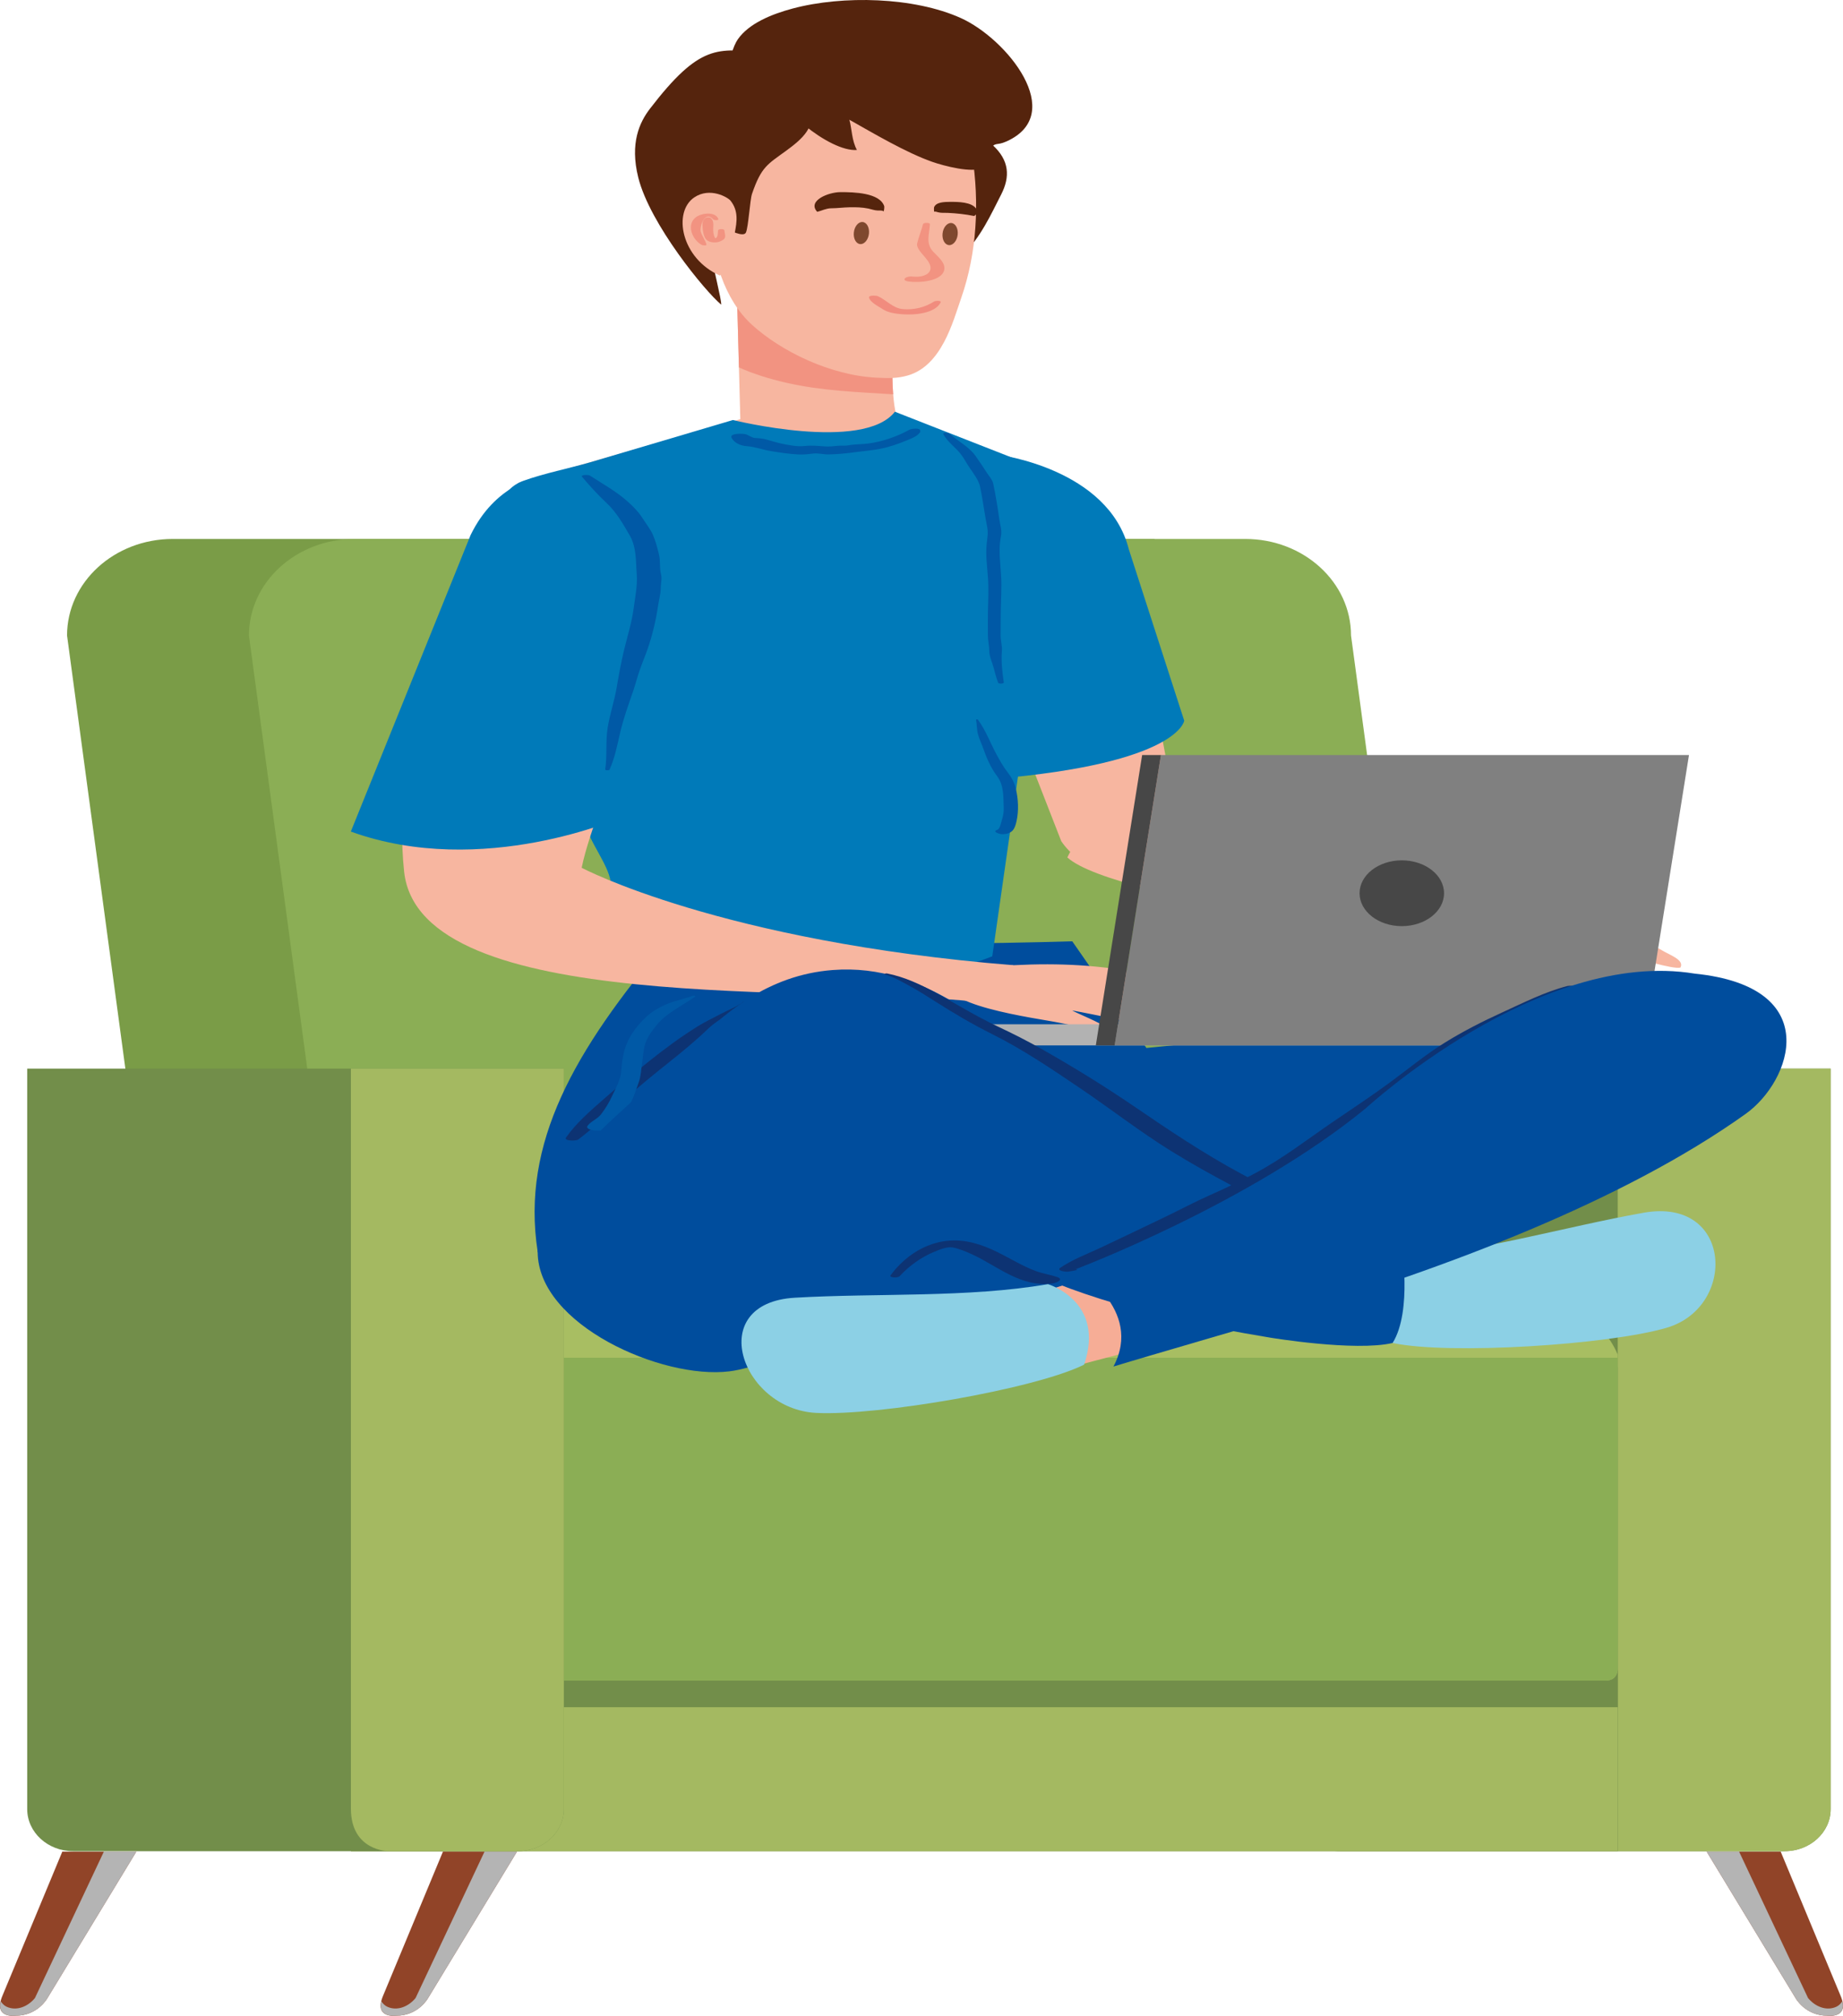 <svg id="course" width="394" height="431" viewBox="0 0 394 431" fill="none" xmlns="http://www.w3.org/2000/svg">
<g id="online-course">
<g id="Group 5">
<g id="Group">
<g id="Group_2">
<g id="Group_3">
<g id="Group_4">
<path id="Vector" d="M276.641 228.482V386.804C276.641 391.773 281.05 395.802 286.489 395.802H381.514C386.951 395.802 391.36 391.773 391.36 386.804V228.482H276.641Z" fill="#728E4A"/>
<path id="Vector_2" d="M345.841 228.482V395.802H381.514C386.951 395.802 391.361 391.773 391.361 386.804V228.482H345.841Z" fill="#A4B961"/>
</g>
<g id="Group_5">
<path id="Vector_3" d="M36.928 115.234H246.827L267.824 312.51H57.926C45.449 312.51 35.332 303.272 35.332 291.869L14.334 135.874C14.334 124.473 24.451 115.234 36.928 115.234Z" fill="#7A9C47"/>
<path id="Vector_4" d="M74.219 291.869C74.219 303.272 84.328 312.51 96.813 312.51H287.23C299.706 312.51 309.825 303.272 309.825 291.869L288.825 135.874C288.825 124.473 278.707 115.234 266.231 115.234H75.815C63.33 115.234 53.221 124.473 53.221 135.874L74.219 291.869Z" fill="#8BAE55"/>
</g>
<g id="Group_6">
<path id="Vector_5" d="M345.841 292.226H75.017V395.802H345.841V292.226Z" fill="#728E4A"/>
<path id="Vector_6" d="M345.849 365.017H75.017V395.802H345.849V365.017Z" fill="#A4B961"/>
<g id="Group_7">
<g id="Group_8">
<g id="Group_9">
<path id="Vector_7" d="M343.263 359.318H84.942C79.464 359.318 75.017 355.769 75.017 351.389V289.618C75.017 286.666 79.619 283.284 84.942 281.69C166.424 269.297 335.918 281.69 335.918 281.69C342.02 283.376 343.883 285.22 345.843 289.618V356.524C345.843 356.524 346.098 359.318 343.263 359.318Z" fill="#A8BE62"/>
</g>
</g>
<g id="Group_10">
<path id="Vector_8" d="M345.844 290.303H75.017V351.39C75.017 355.77 79.464 359.319 84.942 359.319H343.263C346.099 359.319 345.844 356.525 345.844 356.525L345.844 290.303Z" fill="#8BAE55"/>
</g>
</g>
</g>
<g id="Group_11">
<g id="Group_12">
<path id="Vector_9" d="M380.686 395.906H364.866L383.819 427.138C383.819 427.138 385.877 430.999 390.689 430.965C390.689 430.965 395.621 431.677 393.446 426.626L380.686 395.906Z" fill="#914428"/>
<path id="Vector_10" d="M364.866 395.906L383.819 427.138C383.819 427.138 385.877 430.999 390.689 430.965C390.689 430.965 394.725 431.537 393.863 427.883C393.517 428.388 393.106 428.813 392.583 429.055C390.448 430.034 388.023 429.022 386.525 427.187L371.795 395.906H364.866Z" fill="#B4B4B4"/>
</g>
<g id="Group_13">
<path id="Vector_11" d="M94.687 395.906H110.509L91.553 427.138C91.553 427.138 89.5 430.999 84.691 430.965C84.691 430.965 79.753 431.677 81.927 426.626L94.687 395.906Z" fill="#914428"/>
<path id="Vector_12" d="M110.509 395.906L91.553 427.138C91.553 427.138 89.5 430.999 84.691 430.965C84.691 430.965 80.65 431.537 81.514 427.883C81.855 428.388 82.267 428.813 82.791 429.055C84.924 430.034 87.35 429.022 88.847 427.187L103.575 395.906H110.509Z" fill="#B4B4B4"/>
</g>
</g>
<g id="Group_14">
<path id="Vector_13" d="M13.314 395.906H29.135L10.181 427.138C10.181 427.138 8.125 430.999 3.316 430.965C3.316 430.965 -1.621 431.677 0.553 426.626L13.314 395.906Z" fill="#914428"/>
<path id="Vector_14" d="M29.134 395.906L10.181 427.138C10.181 427.138 8.124 430.999 3.315 430.965C3.315 430.965 -0.723 431.537 0.139 427.883C0.483 428.388 0.893 428.813 1.416 429.055C3.551 430.034 5.981 429.022 7.473 427.187L22.199 395.906H29.134Z" fill="#B4B4B4"/>
</g>
<g id="Group_15">
<path id="Vector_15" d="M5.817 228.482V386.804C5.817 391.773 10.225 395.802 15.663 395.802H110.688C116.125 395.802 120.537 391.773 120.537 386.804V228.482H5.817Z" fill="#728E4A"/>
<path id="Vector_16" d="M75.017 228.482V386.713C75.017 395.802 83.077 395.802 83.077 395.802H110.688C116.125 395.802 120.537 391.773 120.537 386.804V228.482H75.017Z" fill="#A4B961"/>
</g>
</g>
</g>
</g>
<g id="Group 1">
<g id="Group_16">
<path id="Vector_17" d="M229.229 201.257C229.229 201.257 191.389 202.494 142.276 201.499C122.979 224.486 111.315 244.25 114.945 267.627C114.945 267.627 122.609 286.543 160.081 288.32L235.608 279.165L302.338 281.085C302.338 281.085 367.311 225.649 325.62 215.935L245.085 224.064L229.229 201.257Z" fill="#004D9D"/>
<g id="Group_17">
<g id="Group_18">
<path id="Vector_18" d="M123.633 243.629C127.064 241.028 130.053 238.084 133.222 235.287C136.377 232.503 139.648 229.801 142.987 227.152C145.891 224.848 148.766 222.467 151.377 219.957C152.679 218.706 154.196 217.787 155.875 216.861C157.33 216.058 158.145 215.299 159.235 214.219C159.297 214.157 159.021 214.135 158.967 214.176C157.606 215.203 155.611 215.995 154.02 216.82C152.301 217.711 150.563 218.559 148.95 219.567C145.361 221.808 142.165 224.206 138.941 226.754C135.589 229.402 132.331 232.123 129.164 234.905C126.218 237.494 123.132 240.16 121.01 243.207C120.477 243.974 123.154 243.992 123.633 243.629Z" fill="#0D3373"/>
</g>
</g>
<g id="Group_19">
<path id="Vector_19" d="M192.697 91.648L158.335 92.208L157.552 62.993L191.91 62.431C191.91 62.431 188.865 85.51 192.697 91.648Z" fill="#F7B6A0"/>
<path id="Vector_20" d="M190.943 84.308C183.144 83.811 175.741 83.578 168.088 81.833C164.42 80.996 161.065 79.949 157.97 78.556L157.552 62.993L191.91 62.431C191.91 62.431 190.223 75.238 190.943 84.308Z" fill="#F29381"/>
<g id="Group_20">
<path id="Vector_21" d="M214.045 41.56C211.876 45.803 209.656 50.733 205.874 54.454C201.561 58.707 195.23 59.006 192.312 53.699C189.567 48.703 189.663 42.532 190.848 37.399C191.492 34.594 192.707 31.418 196.074 29.509C201.335 26.528 208.26 27.458 212.171 30.987C215.833 34.297 215.946 37.823 214.045 41.56Z" fill="#55240D"/>
<g id="Group_21">
<path id="Vector_22" d="M208.509 48.694C208.148 53.795 207.183 58.879 205.457 63.81C203.706 68.814 201.314 78.19 194.068 80.28C191.829 80.926 190.007 80.878 187.422 80.752C177.553 80.271 167.035 75.156 160.762 69.448C149.062 58.808 149.095 32.995 160.816 22.991C171.514 13.858 205.538 18.558 207.823 33.12C208.612 38.146 208.885 43.419 208.509 48.694Z" fill="#F7B6A0"/>
</g>
<path id="Vector_23" d="M160.765 41.451C160.33 42.73 159.99 48.587 159.462 49.718C158.939 50.853 155.638 49.052 155.638 49.052C153.31 47.14 156.319 42.833 152.256 42.138C147.846 41.38 154.287 62.803 154.184 65.139C150.807 62.348 138.945 47.941 136.451 37.962C134.606 30.574 136.751 26.108 138.945 23.25C149.594 9.382 153.432 10.251 163.308 11.327C167.814 11.819 171.265 19.743 172.912 23.213C174.68 26.928 171.436 29.766 168.172 32.151C164.088 35.136 162.77 35.601 160.765 41.451Z" fill="#55240D"/>
<g id="Group_22">
<path id="Vector_24" d="M148.425 42.205C143.809 45.312 145.563 55.231 153.896 58.915C156.209 57.181 156.594 52.196 157.084 49.751C157.563 47.352 157.874 45.043 156.165 42.894C155.639 42.234 151.817 39.921 148.425 42.205Z" fill="#F7B6A0"/>
<g id="Group_23">
<g id="Group_24">
<g id="Group_25">
<path id="Vector_25" d="M153.511 49.26C153.43 49.677 153.522 50.603 153.065 50.883C152.917 50.974 152.759 51.039 152.59 51.102C152.819 51.017 153.294 51.319 153.041 51.071C152.612 50.65 152.547 50.029 152.484 49.517C152.374 48.619 152.825 47.277 151.896 46.58C151.662 46.404 151.1 46.428 150.86 46.58C150.196 46.999 150.163 47.678 150.186 48.289C150.217 49.148 150.318 50.041 150.722 50.848C151.119 51.639 152.125 51.911 153.149 51.814C153.72 51.76 154.22 51.52 154.649 51.237C155.324 50.793 154.912 49.851 154.858 49.26C154.824 48.893 153.581 48.902 153.511 49.26Z" fill="#F29381"/>
</g>
</g>
<g id="Group_26">
<g id="Group_27">
<path id="Vector_26" d="M153.569 46.812C152.93 45.189 150.032 45.51 148.797 46.424C146.68 47.99 147.922 51.264 150.069 52.389C150.21 52.463 151.096 52.576 151.024 52.29C150.785 51.345 150.082 50.486 149.805 49.537C149.508 48.519 150.664 44.845 152.497 46.925C152.682 47.136 153.705 47.157 153.569 46.812Z" fill="#F29381"/>
</g>
</g>
</g>
</g>
<g id="Group_28">
<g id="Group_29">
<g id="Group_30">
<path id="Vector_27" d="M189.032 44.076C188.046 41.213 182.609 41.067 179.633 41.08C177.129 41.09 172.599 42.893 174.653 45.234C174.686 45.25 174.719 45.265 174.752 45.281C175.732 45.03 176.631 44.54 177.695 44.534C178.995 44.527 180.281 44.348 181.584 44.321C182.974 44.293 184.304 44.315 185.647 44.596C186.302 44.733 186.92 44.983 187.6 45.009C187.948 45.022 188.583 44.942 188.852 45.174C189 45.302 189.08 44.214 189.032 44.076Z" fill="#55240D"/>
</g>
</g>
<g id="Group_31">
<g id="Group_32">
<path id="Vector_28" d="M199.764 45.27C199.964 45.179 200.301 45.32 200.489 45.373C201.152 45.564 201.893 45.482 202.594 45.514C204.423 45.597 206.476 45.812 208.233 46.183C208.26 46.169 208.287 46.157 208.314 46.144C208.445 46.04 208.575 45.937 208.706 45.834C208.983 45.614 208.87 44.879 208.706 44.636C207.73 43.191 204.919 43.148 203.032 43.163C201.85 43.172 200.108 43.215 199.691 44.311C199.657 44.4 199.631 45.329 199.764 45.27Z" fill="#55240D"/>
</g>
</g>
<path id="Vector_29" d="M201.501 49.947C201.376 51.258 201.996 52.355 202.888 52.408C203.78 52.462 204.608 51.449 204.737 50.141C204.869 48.834 204.247 47.732 203.352 47.681C202.46 47.628 201.631 48.643 201.501 49.947Z" fill="#7F482E"/>
<path id="Vector_30" d="M182.534 49.73C182.401 51.038 183.024 52.14 183.917 52.191C184.809 52.246 185.637 51.231 185.769 49.923C185.894 48.619 185.275 47.517 184.381 47.465C183.489 47.41 182.661 48.426 182.534 49.73Z" fill="#7F482E"/>
<g id="Group_33">
<g id="Group_34">
<path id="Vector_31" d="M199.732 64.444C197.759 65.683 195.55 66.301 192.997 66.088C190.901 65.913 189.426 64.096 187.658 63.318C187.357 63.184 185.662 63.075 185.781 63.614C186.01 64.652 187.778 65.486 188.763 66.136C189.841 66.846 191.416 67.069 192.785 67.183C195.605 67.419 199.905 66.995 201.09 64.662C201.319 64.213 199.988 64.284 199.732 64.444Z" fill="#F18C7E"/>
</g>
</g>
<g id="Group_35">
<g id="Group_36">
<path id="Vector_32" d="M197.314 47.941C196.965 49.317 196.411 50.655 196.068 52.033C195.83 52.988 197.197 54.328 197.807 55.062C198.542 55.946 199.349 57.06 198.691 58.096C198.081 59.057 196.295 59.288 195.092 59.127C193.741 58.947 192.386 59.941 194.318 60.199C196.67 60.514 201.318 60.098 201.851 57.757C202.202 56.22 200.611 54.983 199.527 53.846C197.817 52.051 198.7 50.002 198.801 47.941C198.82 47.541 197.413 47.552 197.314 47.941Z" fill="#F29381"/>
</g>
</g>
</g>
</g>
</g>
<path id="Vector_33" d="M207.628 130.479C203.03 108.632 217.121 107.497 217.121 107.497C232.976 104.333 240.349 123.126 240.349 123.126C240.349 123.126 251.782 164.7 251.629 183.336C251.629 183.336 234.816 191.467 226.879 179.854L207.628 130.479Z" fill="#F7B6A0"/>
<path id="Vector_34" d="M163.821 88.031L110.737 103.25L139.964 205.211H209.925L229.166 105.278L188.668 88.031H163.821Z" fill="#F7B6A0"/>
<path id="Vector_35" d="M191.313 88.031L226.789 101.932L212.13 204.471C197.987 210.07 190.061 206.505 168.198 206.48C161.208 206.474 140.491 209.458 137.454 203.74C135.608 200.264 130.408 192.945 130.568 189.255C130.73 185.557 125.529 179.557 125.142 175.865C124.757 172.18 124.845 168.514 122.526 165.201C118.21 159.03 118.273 149.891 116.306 142.96C114.312 135.925 112.954 132.44 112.951 125.205C112.951 121.362 108.72 117.06 107.51 113.321C106.224 109.348 106.945 104.559 111.981 102.766C116.453 101.17 121.547 100.174 126.184 98.839L156.681 89.804C156.681 89.804 184.539 96.72 191.313 88.031Z" fill="#007AB9"/>
<path id="Vector_36" d="M212.655 166.521L204.008 129.824C204.008 129.824 191.438 108.486 213.336 97.226C213.336 97.226 236.958 100.119 241.325 117.458L253.166 154.092C253.166 154.092 251.976 163.214 212.655 166.521Z" fill="#007AB9"/>
<path id="Vector_37" d="M208.861 214.205C174.362 210.372 89.781 217.284 86.399 186.409C83.632 161.162 94.558 121.353 109.427 112.297C120.469 105.571 135.304 109.308 141.237 119.399C147.842 130.637 127.619 169.408 124.351 185.538C124.351 185.538 154.013 201.319 216.649 206.369L208.861 214.205Z" fill="#F7B6A0"/>
<path id="Vector_38" d="M75 177.798L100.607 114.396C105.815 103.685 114.653 101.885 116.451 101.885C143.807 101.883 146.219 128.201 146.219 128.201L132.978 174.698C132.978 174.698 103.18 187.997 75 177.798Z" fill="#007AB9"/>
<path id="Vector_39" d="M203.719 208.958C205.139 207.493 212.966 206.558 216.649 206.369C226.716 205.851 235.381 206.352 244.737 208.224C247.954 208.867 254.937 210.306 257.907 211.582C259.717 212.36 263.247 212.995 262.654 214.746C261.242 215.339 253.099 214.074 247.74 213.096C255.558 214.873 257.385 216.545 257.542 217.352C255.633 218.992 246.469 215.768 240.02 214.676C237.937 214.322 252.263 218.53 245.26 218.984C243.745 219.081 233.886 216.87 229.216 216.045C229.718 216.423 235.913 218.934 235.759 219.365C235.627 220.489 229.441 219.301 226.351 218.651C222.196 217.775 198.112 214.736 203.719 208.958Z" fill="#F7B6A0"/>
<path id="Vector_40" d="M302.355 193.538C304.071 192.278 311.989 192.369 315.658 192.659C325.699 193.455 334.131 195.072 342.96 198.131C345.994 199.181 352.573 201.505 355.226 203.147C356.85 204.15 360.193 205.234 359.235 206.882C357.712 207.286 349.955 204.984 344.877 203.321C352.211 206.09 353.653 207.974 353.634 208.791C351.403 210.162 343.055 205.793 336.928 203.88C334.952 203.261 348.178 209.265 341.179 208.807C339.662 208.708 330.41 205.249 325.982 203.831C326.402 204.268 331.969 207.546 331.727 207.953C331.356 209.044 325.51 207.069 322.606 206.029C318.694 204.627 295.594 198.508 302.355 193.538Z" fill="#F7B6A0"/>
<path id="Vector_41" d="M250.543 170.132L319.375 196.514L312.475 201.257C312.475 201.257 238.673 192.834 228.174 183.323C228.174 183.323 235.469 167.411 250.543 170.132Z" fill="#F7B6A0"/>
<g id="Group_37">
<g id="Group_38">
<path id="Vector_42" d="M196.726 92.331C196.731 92.257 196.734 92.183 196.736 92.109C196.764 91.409 194.844 91.648 194.438 91.871C191.869 93.288 188.743 94.418 185.611 94.829C184.228 95.011 182.778 94.944 181.415 95.211C180.622 95.366 179.826 95.232 179.025 95.317C178.138 95.41 177.327 95.51 176.422 95.451C174.891 95.352 173.56 95.183 172.014 95.359C170.467 95.536 168.652 95.179 167.151 94.865C165.974 94.62 164.874 94.24 163.716 93.942C162.984 93.753 162.177 93.678 161.411 93.647C160.873 93.625 160.087 93.115 159.64 92.915C159.017 92.638 155.805 92.56 156.41 93.633C156.994 94.67 158.184 95.292 159.664 95.398C161.479 95.528 162.981 96.151 164.744 96.437C166.738 96.761 168.663 97.068 170.706 97.169C171.783 97.222 172.81 97.105 173.873 96.972C174.838 96.853 176.129 97.178 177.141 97.159C178.875 97.129 180.747 96.961 182.456 96.728C184.37 96.468 186.317 96.327 188.205 95.957C190.145 95.576 192.039 94.899 193.802 94.179C194.81 93.768 196.626 93.108 196.736 92.109C196.117 92.245 195.498 92.38 194.88 92.516C195.025 92.558 195.17 92.599 195.316 92.64C195.637 92.731 196.704 92.743 196.726 92.331Z" fill="#0059A6"/>
</g>
</g>
<g id="Group_39">
<g id="Group_40">
<path id="Vector_43" d="M124.431 101.944C126.062 103.87 127.725 105.718 129.628 107.499C131.85 109.581 133.193 112.025 134.617 114.469C136.102 117.017 135.903 119.967 136.121 122.682C136.318 125.136 135.789 127.634 135.457 130.116C135.071 133.011 134.175 135.864 133.476 138.721C132.791 141.52 132.294 144.293 131.81 147.116C131.326 149.948 130.368 152.721 129.911 155.561C129.432 158.536 129.828 161.54 129.382 164.513C129.348 164.745 130.214 164.756 130.303 164.561C131.467 161.988 131.956 159.312 132.577 156.638C133.279 153.615 134.367 150.65 135.382 147.685C135.87 146.261 136.228 144.809 136.719 143.384C137.259 141.819 137.921 140.283 138.46 138.72C139.479 135.763 140.225 132.648 140.668 129.607C140.854 128.33 141.251 126.979 141.259 125.699C141.265 124.615 141.575 123.76 141.296 122.682C140.96 121.387 141.211 119.997 140.905 118.679C140.572 117.245 140.2 115.832 139.619 114.445C139.081 113.162 138.056 111.887 137.287 110.678C136.485 109.416 135.337 108.263 134.154 107.207C131.79 105.095 128.837 103.447 126.089 101.677C125.787 101.482 124.041 101.485 124.431 101.944Z" fill="#0059A6"/>
</g>
</g>
<g id="Group_41">
<g id="Group_42">
<path id="Vector_44" d="M201.677 92.842C202.569 94.563 204.479 95.76 205.608 97.374C206.262 98.308 206.781 99.295 207.435 100.231C208.189 101.31 209.226 102.743 209.493 103.955C210.014 106.314 210.321 108.723 210.748 111.094C210.955 112.243 211.27 113.408 211.127 114.568C210.98 115.763 210.845 116.891 210.85 118.098C210.859 120.459 211.238 122.776 211.285 125.128C211.336 127.657 211.178 130.193 211.186 132.724C211.19 133.779 211.194 134.834 211.198 135.89C211.202 137.013 211.488 138.092 211.493 139.216C211.497 140.407 212.165 141.721 212.459 142.897C212.718 143.934 213.004 144.962 213.384 145.977C213.482 146.239 214.637 146.215 214.592 145.914C214.272 143.776 214.006 141.357 214.187 139.216C214.284 138.071 213.912 137.022 213.915 135.89C213.92 134.652 213.924 133.415 213.929 132.178C213.937 129.827 214.064 127.479 214.078 125.128C214.095 122.605 213.689 120.098 213.698 117.564C213.702 116.539 213.805 115.579 214.001 114.567C214.223 113.422 213.814 112.233 213.649 111.094C213.28 108.538 212.872 105.938 212.332 103.401C212.152 102.553 211.321 101.643 210.841 100.878C210.139 99.756 209.368 98.668 208.61 97.566C207.183 95.495 204.889 94.436 202.975 92.705C202.741 92.493 201.461 92.423 201.677 92.842Z" fill="#0059A6"/>
</g>
</g>
<g id="Group_43">
<g id="Group_44">
<path id="Vector_45" d="M208.656 153.885C208.862 154.878 208.799 155.892 209.047 156.886C209.314 157.959 209.831 158.972 210.201 160.026C210.918 162.066 211.763 164.081 213.129 165.897C214.688 167.968 214.469 170.369 214.58 172.666C214.624 173.591 214.461 174.437 214.182 175.328C214.056 175.73 213.797 177.208 213.229 177.403C211.992 177.828 213.684 178.366 214.264 178.357C216.534 178.322 216.963 177.125 217.31 175.603C217.817 173.377 217.698 170.767 217.144 168.541C216.845 167.343 216.267 166.22 215.456 165.182C214.468 163.918 213.77 162.653 213.025 161.279C211.693 158.821 210.755 156.189 209.058 153.864C209.005 153.792 208.634 153.778 208.656 153.885Z" fill="#0059A6"/>
</g>
</g>
<g id="Group_45">
<g id="Group_46">
<path id="Vector_46" d="M148.078 212.909C146.137 213.652 144.139 213.948 142.245 214.813C140.755 215.494 139.425 216.252 138.299 217.282C135.779 219.587 134.016 222.21 133.33 225.203C133.031 226.509 132.897 227.914 132.784 229.241C132.636 230.971 131.537 232.82 130.797 234.449C130.195 235.777 129.406 237.046 128.486 238.256C127.726 239.254 126.359 239.715 125.634 240.668C124.764 241.812 129.088 242.026 129.862 241.348C130.243 241.014 130.727 240.893 131.174 240.625C131.731 240.29 132.158 239.812 132.578 239.377C133.597 238.323 134.245 237.043 134.841 235.82C135.521 234.427 135.979 232.963 136.507 231.532C137.017 230.149 137.038 228.799 137.256 227.385C137.465 226.031 137.501 224.739 137.871 223.392C138.28 221.901 139.296 220.522 140.315 219.241C142.403 216.615 145.769 215.1 148.63 213.072C148.878 212.896 148.206 212.86 148.078 212.909Z" fill="#0059A6"/>
</g>
</g>
<g id="Group_47">
<path id="Vector_47" d="M316.134 218.997H194.842V223.516H316.134V218.997Z" fill="#B2B2B2"/>
<g id="Group_48">
<g id="Group_49">
<path id="Vector_48" d="M351.169 223.517H238.289L248.187 161.436H361.073L351.169 223.517Z" fill="#808080"/>
<path id="Vector_49" d="M234.266 223.517H238.289L248.187 161.436H244.169L234.266 223.517Z" fill="#474747"/>
</g>
</g>
<path id="Vector_50" d="M308.71 190.982C308.71 194.867 304.664 198.016 299.68 198.016C294.692 198.016 290.651 194.867 290.651 190.982C290.651 187.098 294.692 183.948 299.68 183.948C304.664 183.948 308.71 187.098 308.71 190.982Z" fill="#474747"/>
</g>
<g id="Group_50">
<path id="Vector_51" d="M243.284 269.726L217.463 277.92L224.102 293.561L250.406 286.643L243.284 269.726Z" fill="#F6AD96"/>
<g id="Group_51">
<path id="Vector_52" d="M278.373 268.711L306.15 270.622L305.707 287.091L277.956 286.509L278.373 268.711Z" fill="#F6AD96"/>
<path id="Vector_53" d="M297.717 287.137C309.701 289.709 343.893 287.553 356.342 283.875C371.409 279.418 370.368 255.923 351.392 259.29C334.2 262.342 316.133 267.812 298.6 268.921C298.6 268.921 288.162 275.229 297.717 287.137Z" fill="#8CD0E5"/>
</g>
<path id="Vector_54" d="M297.717 287.137C302.003 280.26 299.584 265.908 299.584 265.908L284.603 259.777C266.118 248.576 244.182 241.3 226.08 229.728C212.063 220.768 198.354 205.814 177.984 207.402C164.209 208.475 154.716 216.542 146.818 224.637C133.646 238.127 114.945 249.132 114.945 267.627C114.945 283.25 141.541 294.969 155.887 293.208C166.492 291.901 182.424 281.493 188.316 275.218L204.14 260.013C204.14 260.013 210.428 275.977 271.519 285.994C271.519 285.994 289.672 289.022 297.717 287.137Z" fill="#004D9D"/>
<g id="Group_52">
<g id="Group_53">
<path id="Vector_55" d="M189.243 208.382C191.128 208.903 192.64 209.827 194.27 210.7C196.251 211.762 198.115 212.958 199.976 214.143C203.873 216.625 207.867 218.988 212.106 221.104C218.812 224.453 224.929 228.627 230.932 232.684C237.503 237.125 243.655 241.952 250.468 246.165C258.64 251.219 267.439 255.686 276.286 259.982C278.153 260.889 280.019 261.798 281.881 262.712C284.253 263.878 286.643 264.633 289.186 265.522C289.538 265.645 291.353 265.618 290.704 265.075C289.891 264.395 289.295 263.672 288.403 263.041C287.446 262.364 286.315 261.839 285.247 261.276C282.948 260.065 280.649 258.853 278.328 257.668C273.969 255.442 269.588 253.246 265.304 250.932C257.224 246.568 249.882 241.626 242.501 236.588C236.087 232.211 229.382 228.072 222.477 224.175C219.499 222.495 216.441 220.943 213.291 219.468C208.647 217.293 204.416 214.621 199.969 212.219C196.753 210.482 193.458 208.893 189.627 208.131C189.377 208.081 188.762 208.249 189.243 208.382Z" fill="#0D3373"/>
</g>
</g>
<g id="Group_54">
<g id="Group_55">
<path id="Vector_56" d="M228.317 271.89C234.288 271.014 239.766 268.387 245.03 266.132C251.859 263.206 258.87 260.123 265.06 256.421C269.807 253.582 274.766 250.917 279.212 247.785C286.841 242.411 294.67 237.189 302.197 231.727C307.659 227.763 312.872 223.832 319.078 220.555C322.099 218.96 325.254 217.525 328.439 216.139C331.564 214.779 335.286 213.707 338.036 211.923C339.53 210.954 335.778 210.635 335.112 210.807C330.264 212.06 325.619 214.427 321.214 216.432C316.95 218.373 312.805 220.492 308.937 222.888C304.685 225.522 300.988 228.612 297.042 231.509C293.164 234.356 289.1 237.046 285.087 239.776C279.459 243.604 274.284 247.7 268.09 250.972C265.05 252.577 261.95 254.075 258.757 255.487C255.307 257.014 252.02 258.792 248.634 260.407C244.225 262.512 239.831 264.636 235.403 266.716C232.452 268.101 229.258 269.285 226.664 271.069C225.752 271.695 227.876 271.955 228.317 271.89Z" fill="#0D3373"/>
</g>
</g>
<g id="Group_56">
<g id="Group_57">
<path id="Vector_57" d="M192.302 272.882C194.247 270.769 196.811 268.835 199.778 267.619C200.848 267.181 202.499 266.479 203.744 266.73C205.251 267.032 206.694 267.671 208.02 268.286C213.229 270.701 218.325 275.347 225.05 274.398C225.874 274.283 227.515 273.556 225.993 273.035C224.558 272.542 223.026 272.332 221.595 271.82C219.879 271.206 218.299 270.378 216.745 269.549C213.639 267.891 210.577 266.155 206.851 265.474C199.697 264.167 193.772 268.049 190.383 272.68C190.011 273.187 191.945 273.27 192.302 272.882Z" fill="#0D3373"/>
</g>
</g>
<path id="Vector_58" d="M362.307 208.17C390.188 211 382.976 231.165 373.2 238.151C346.879 256.957 308.914 271.118 275.792 281.085C274.67 281.424 243.284 290.547 238.032 292.178C244.556 279.903 229.995 271.352 229.995 271.351C229.995 271.351 267.065 257.372 291.932 237.004C291.932 237.004 329.095 202.691 362.307 208.17Z" fill="#004D9D"/>
<path id="Vector_59" d="M231.76 291.773C221.277 296.976 187.781 302.756 174.5 302.092C158.416 301.287 150.536 278.592 169.94 277.461C187.525 276.435 206.86 277.524 224.034 274.563C224.034 274.563 236.393 278.2 231.76 291.773Z" fill="#8CD0E5"/>
</g>
<path id="Vector_60" d="M165.566 18.172C165.505 22.52 177.296 32.511 183.192 32.066C182.072 29.998 182.137 27.638 181.579 25.598C186.584 28.424 193.71 32.642 199.273 34.594C201.685 35.441 208.111 37.166 210.196 35.79C211.55 34.896 210.663 33.059 211.475 32.042C212.991 30.146 212.86 31.286 215.222 30.215C228.188 24.327 215.271 8.296 205.386 3.849C195.417 -0.636 180.21 -1.055 169.421 1.832C164.839 3.058 160.059 5.057 157.735 8.402C155.825 11.145 153.805 20.608 159.477 21.457L165.566 18.172Z" fill="#55240D"/>
</g>
</g>
</g>
</g>
</svg>
